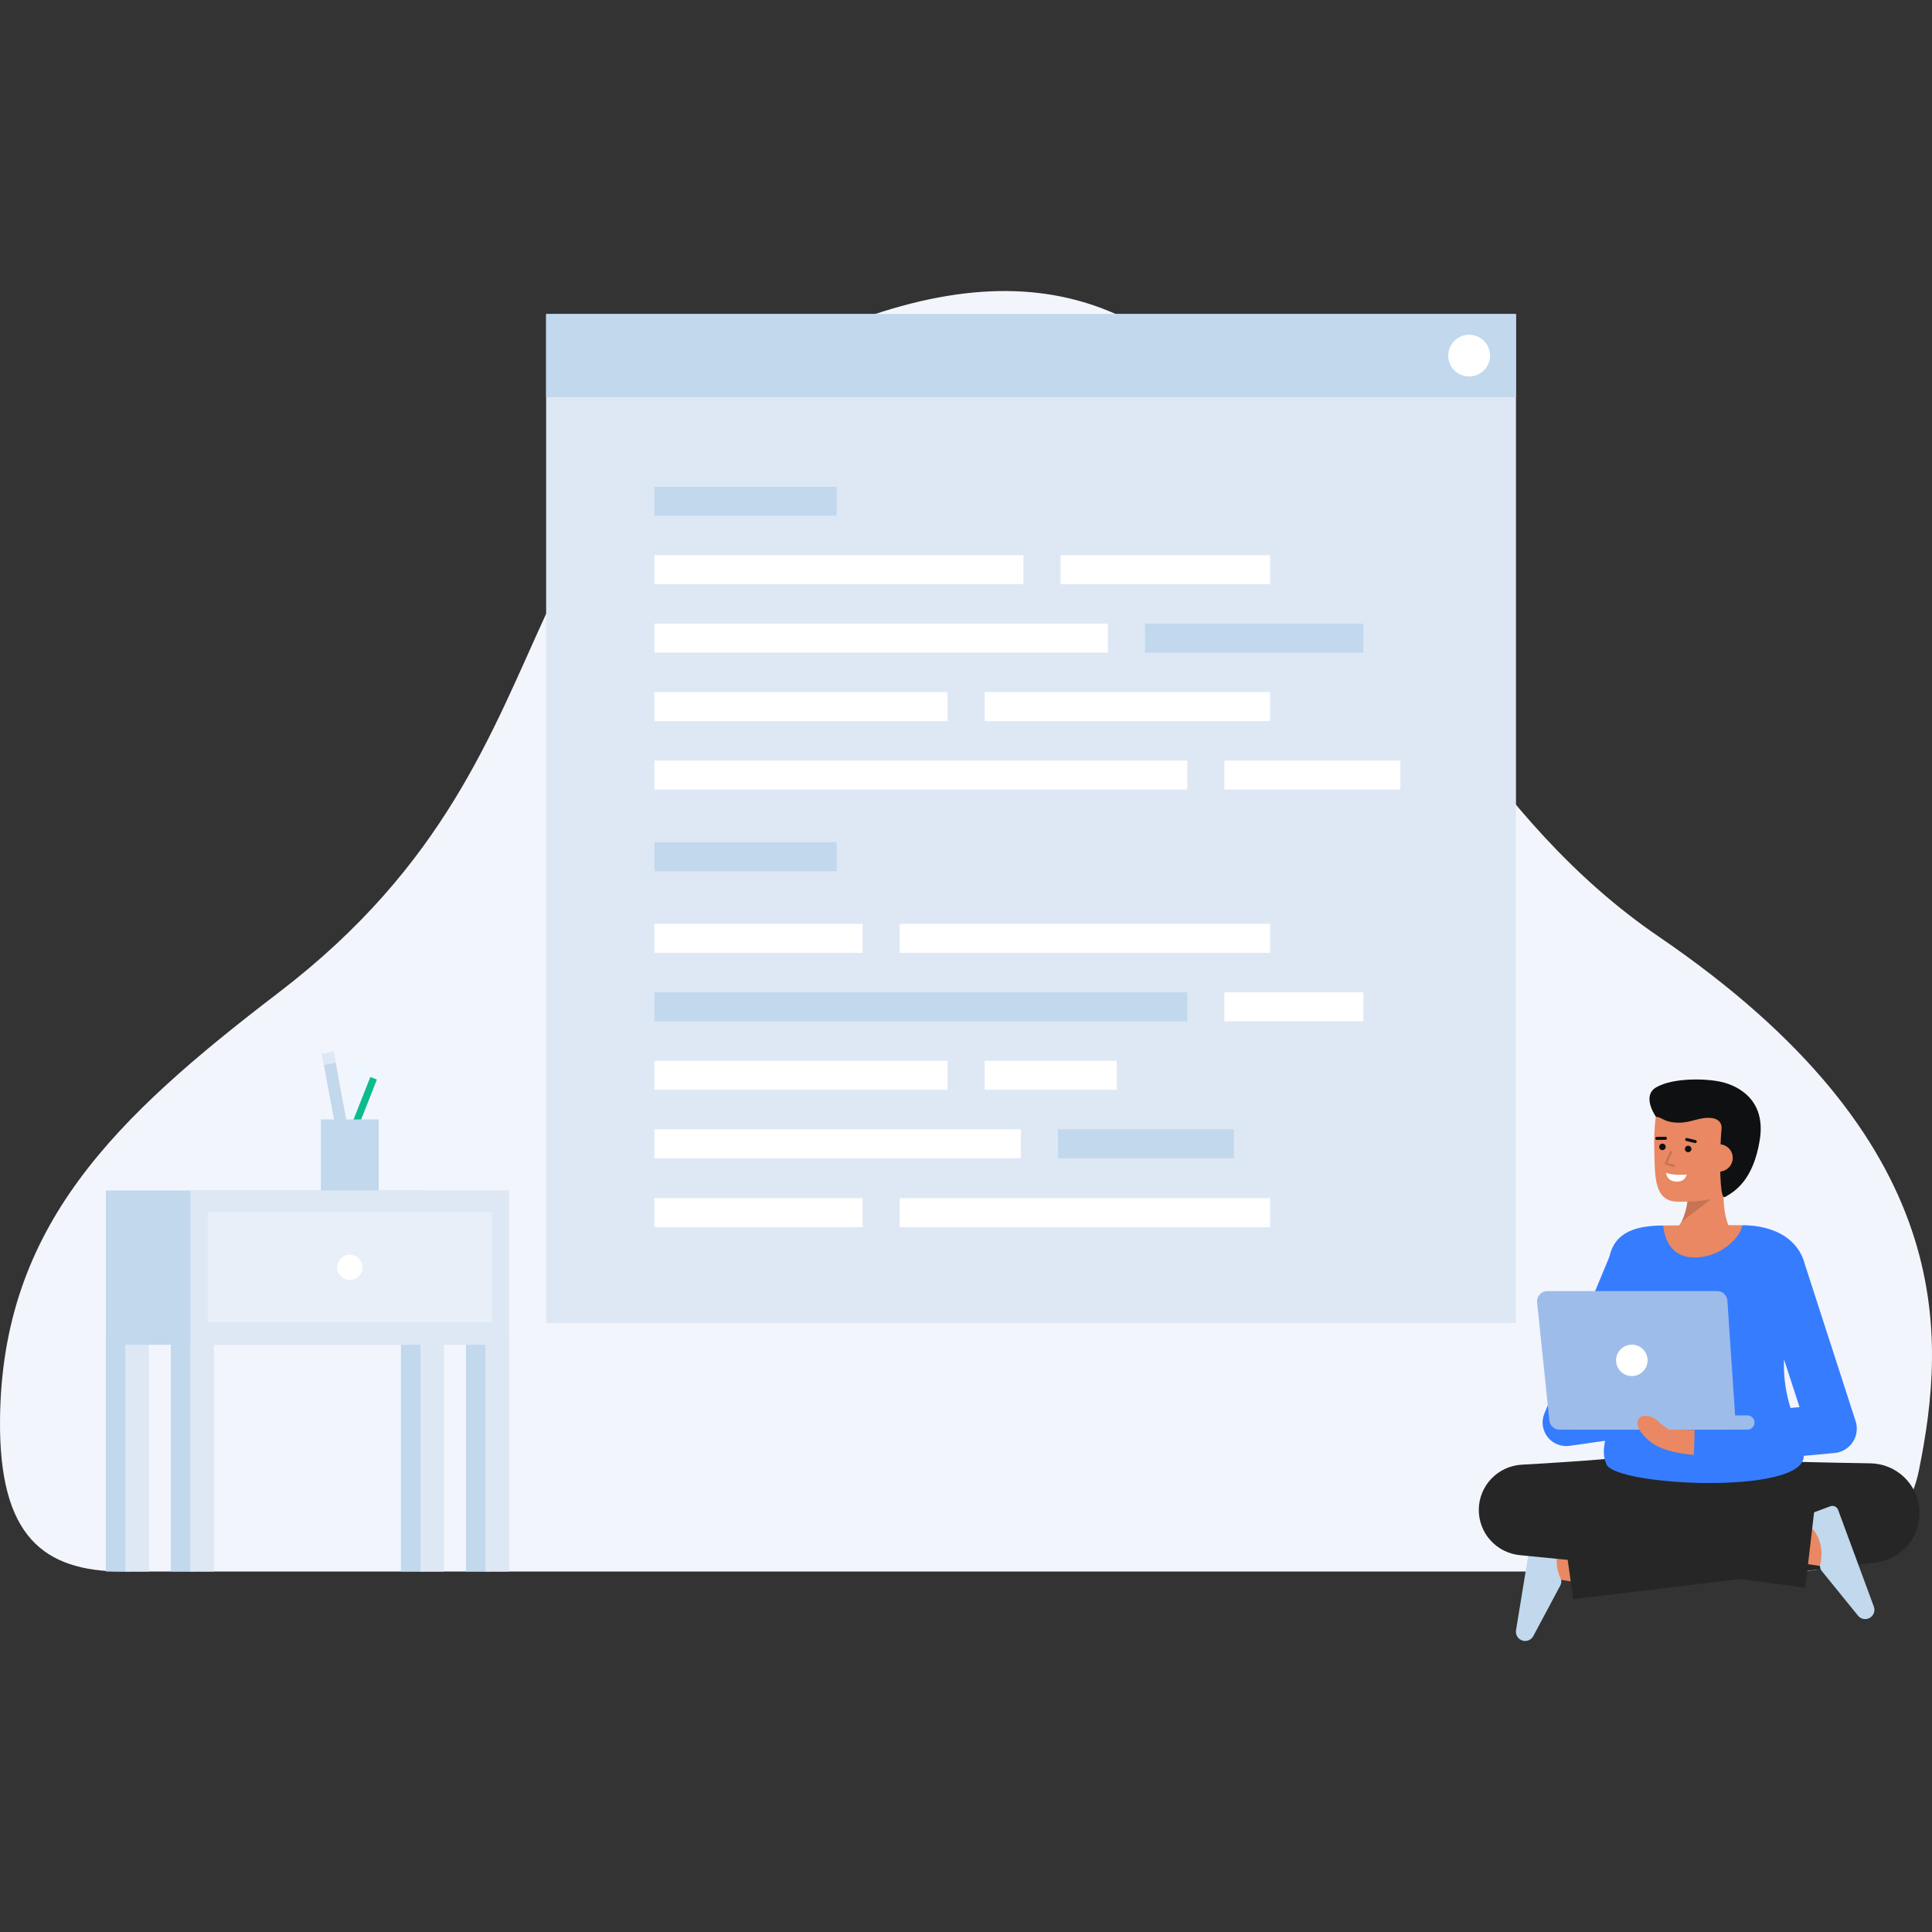 <svg width="312" height="312" viewBox="0 0 312 312" fill="none" xmlns="http://www.w3.org/2000/svg">
<rect x="0" y="0" width="312" height="312" fill="#333333" stroke="none"/>
<g clip-path="url(#clip0_173_6197)">
<path d="M19.889 253.788H289.939C294.643 253.783 299.2 252.155 302.836 249.181C306.473 246.206 308.963 242.068 309.884 237.47C314.274 215.743 316.411 184.35 267.844 151.235C212.711 113.642 209.553 26.399 139.178 51.448C75.338 74.17 98.572 119.315 45.044 160.255C18.591 180.487 0.291 197.96 0.003 229.269C-0.169 248.039 6.942 253.788 19.889 253.788Z" fill="#F3F5FD"/>
<path d="M280.604 199.927C280.604 199.927 277.794 198.442 278.421 190.814L272.615 189.74C272.615 189.74 273.269 196.58 270.329 198.751L280.604 199.927Z" fill="#E98862"/>
<g opacity="0.15">
<path d="M271.52 197.321L276.342 193.643L272.554 193.604C272.444 194.896 272.094 196.157 271.52 197.321Z" fill="black"/>
</g>
<path d="M281.716 187.856C281.314 190.17 280.047 192.362 277.999 193.109C275.567 193.996 273.766 194.056 270.963 194.056C267.137 194.056 267.264 190.079 267.156 186.072C267.047 182.049 267.369 177.733 268.881 176.331C271.898 173.533 280.757 175.305 281.834 179.986C282.391 182.407 282.098 185.653 281.716 187.856Z" fill="#E98862"/>
<path d="M278.151 192.889C278.271 193.274 278.355 193.442 278.703 193.236C280.069 192.428 283.141 190.668 284.188 184.077C285.126 178.172 281.47 175.735 278.554 174.866C276.041 174.117 270.177 173.963 267.425 175.616C265.054 177.041 267.425 180.355 267.425 180.355C268.473 180.403 268.685 181.301 271.157 181.301C273.069 181.301 274.312 180.45 276.102 180.525C277.741 180.593 278.077 181.589 278.019 182.226C277.668 186.097 277.723 191.529 278.151 192.889Z" fill="#0F1011"/>
<path d="M272.622 186.073C272.913 186.073 273.149 185.838 273.149 185.548C273.149 185.258 272.913 185.023 272.622 185.023C272.332 185.023 272.096 185.258 272.096 185.548C272.096 185.838 272.332 186.073 272.622 186.073Z" fill="#0F1011"/>
<path d="M268.468 185.733C268.759 185.733 268.995 185.498 268.995 185.209C268.995 184.919 268.759 184.684 268.468 184.684C268.177 184.684 267.941 184.919 267.941 185.209C267.941 185.498 268.177 185.733 268.468 185.733Z" fill="#0F1011"/>
<path d="M267.555 184.09C267.491 184.088 267.43 184.061 267.386 184.015C267.341 183.97 267.316 183.909 267.315 183.845C267.315 183.781 267.339 183.719 267.384 183.673C267.428 183.627 267.488 183.6 267.552 183.597L268.947 183.579C269.012 183.581 269.074 183.607 269.12 183.652C269.166 183.697 269.194 183.758 269.198 183.823C269.198 183.855 269.192 183.887 269.18 183.917C269.168 183.947 269.15 183.975 269.127 183.998C269.105 184.021 269.078 184.04 269.048 184.052C269.018 184.065 268.986 184.072 268.953 184.072L267.558 184.09H267.555Z" fill="#0F1011"/>
<path d="M273.761 184.597C273.742 184.597 273.722 184.595 273.703 184.59L272.328 184.26C272.296 184.253 272.265 184.24 272.238 184.221C272.211 184.202 272.188 184.178 272.171 184.15C272.153 184.123 272.141 184.092 272.136 184.059C272.131 184.027 272.132 183.994 272.14 183.962C272.147 183.93 272.161 183.899 272.181 183.873C272.2 183.847 272.225 183.824 272.253 183.807C272.282 183.791 272.313 183.779 272.346 183.775C272.378 183.77 272.412 183.772 272.444 183.781L273.819 184.11C273.878 184.124 273.93 184.159 273.965 184.209C274 184.258 274.015 184.319 274.008 184.379C274.001 184.439 273.972 184.495 273.927 184.535C273.881 184.575 273.822 184.597 273.761 184.597Z" fill="#0F1011"/>
<path d="M275.362 186.832C275.323 187.416 275.516 187.991 275.898 188.434C276.281 188.878 276.824 189.153 277.408 189.2C277.993 189.248 278.573 189.064 279.023 188.689C279.473 188.314 279.757 187.777 279.813 187.195C279.842 186.903 279.812 186.607 279.724 186.327C279.636 186.047 279.493 185.787 279.302 185.563C279.112 185.339 278.878 185.156 278.615 185.024C278.351 184.892 278.064 184.814 277.77 184.795C276.179 184.745 275.463 185.608 275.362 186.832Z" fill="#E98862"/>
<g opacity="0.15">
<path d="M270.284 188.459C270.266 188.459 270.248 188.456 270.231 188.451L268.963 188.063C268.939 188.056 268.916 188.043 268.897 188.026C268.877 188.009 268.862 187.988 268.851 187.965C268.841 187.941 268.835 187.916 268.835 187.89C268.835 187.864 268.84 187.839 268.851 187.816L269.684 185.966C269.694 185.944 269.708 185.924 269.725 185.908C269.742 185.892 269.763 185.879 269.785 185.87C269.807 185.862 269.831 185.858 269.855 185.858C269.879 185.859 269.902 185.864 269.924 185.874C269.946 185.884 269.966 185.898 269.982 185.915C269.998 185.932 270.011 185.953 270.02 185.975C270.028 185.997 270.032 186.021 270.032 186.045C270.031 186.069 270.026 186.092 270.016 186.114L269.267 187.777L270.337 188.105C270.379 188.117 270.414 188.145 270.438 188.181C270.461 188.218 270.47 188.262 270.464 188.305C270.457 188.348 270.436 188.387 270.403 188.415C270.37 188.443 270.328 188.459 270.284 188.459H270.284Z" fill="black"/>
</g>
<path d="M272.38 189.682C272.38 189.682 270.436 189.887 269.072 189.412C269.072 189.412 269.083 190.688 270.621 190.814C272.16 190.94 272.38 189.682 272.38 189.682Z" fill="white"/>
<path d="M257.747 256.079C257.056 255.964 249.266 254.638 249.266 254.638L250.551 247.139C250.551 247.139 258.32 248.462 259.009 248.577L257.747 256.079Z" fill="#E98862"/>
<path d="M244.821 263.274C244.788 263.476 244.797 263.683 244.848 263.881C244.899 264.079 244.99 264.265 245.116 264.426C245.242 264.588 245.4 264.722 245.58 264.82C245.76 264.918 245.959 264.978 246.163 264.996C246.447 265.021 246.732 264.964 246.984 264.833C247.236 264.703 247.446 264.503 247.588 264.257L251.99 256.012C252.075 255.852 252.124 255.676 252.134 255.495C252.144 255.315 252.114 255.135 252.048 254.967C251.414 253.627 251.228 252.12 251.518 250.667C251.79 249.543 252.374 248.518 253.202 247.709C253.283 247.639 253.341 247.547 253.372 247.445C253.402 247.344 253.403 247.235 253.373 247.133C253.344 247.031 253.286 246.939 253.207 246.868C253.127 246.797 253.029 246.751 252.924 246.734L248.639 246.018C248.513 245.997 248.383 246.001 248.258 246.03C248.133 246.059 248.016 246.112 247.911 246.186C247.807 246.261 247.719 246.355 247.651 246.463C247.583 246.572 247.538 246.693 247.517 246.819L244.821 263.274Z" fill="#C1D8ED"/>
<path d="M281.866 235.797C285.1 235.931 288.393 236.025 291.686 236.106L296.634 236.215L301.578 236.304L302.07 236.312C304.112 236.351 306.063 237.159 307.53 238.574C308.997 239.99 309.872 241.907 309.977 243.94C310.082 245.972 309.41 247.969 308.096 249.527C306.782 251.085 304.925 252.089 302.898 252.336L254.048 258.249L252.058 243.859L300.689 236.376L302.009 252.409L296.99 252.732L291.974 253.035C288.625 253.227 285.275 253.408 281.864 253.548L281.866 235.797Z" fill="#262626"/>
<path d="M294.188 252.928C287.444 251.95 286.773 251.769 286.551 251.712L288.533 244.365C288.511 244.359 288.482 244.351 288.447 244.344C288.999 244.464 292.427 244.986 295.286 245.4L294.188 252.928Z" fill="#E98862"/>
<path d="M302.612 259.467C302.683 259.659 302.713 259.864 302.701 260.068C302.689 260.272 302.635 260.472 302.542 260.654C302.449 260.837 302.319 260.998 302.161 261.128C302.003 261.259 301.819 261.355 301.622 261.411C301.348 261.489 301.058 261.488 300.786 261.407C300.513 261.326 300.269 261.17 300.083 260.956L294.19 253.695C294.077 253.554 293.996 253.39 293.952 253.215C293.908 253.04 293.903 252.858 293.936 252.681C294.303 251.245 294.199 249.73 293.638 248.358C293.157 247.305 292.389 246.409 291.421 245.771C291.329 245.718 291.254 245.639 291.205 245.545C291.156 245.451 291.134 245.344 291.144 245.239C291.153 245.133 291.192 245.032 291.257 244.947C291.322 244.863 291.409 244.798 291.509 244.761L295.58 243.249C295.7 243.204 295.828 243.183 295.956 243.188C296.084 243.193 296.21 243.223 296.326 243.276C296.443 243.329 296.548 243.405 296.635 243.499C296.722 243.593 296.789 243.703 296.834 243.822L302.612 259.467Z" fill="#C1D8ED"/>
<path d="M271.019 252.243C268.972 252.07 266.926 251.945 264.88 251.827C262.834 251.718 260.788 251.61 258.743 251.537L255.676 251.42L252.608 251.331C250.563 251.263 248.519 251.235 246.475 251.196L247.183 236.557C251.01 237.09 254.842 237.581 258.673 238.083C262.504 238.585 266.339 239.047 270.173 239.517L275.928 240.193L281.687 240.837C285.528 241.248 289.37 241.657 293.22 241.994L291.531 256.423C287.706 255.867 283.874 255.383 280.04 254.901L274.288 254.206L268.531 253.543C264.691 253.12 260.852 252.691 257.009 252.3C253.167 251.908 249.323 251.507 245.476 251.147C243.631 250.974 241.919 250.114 240.684 248.737C239.448 247.361 238.78 245.57 238.812 243.723C238.844 241.876 239.574 240.11 240.857 238.777C242.14 237.444 243.88 236.643 245.73 236.534L246.185 236.508C248.226 236.389 250.268 236.28 252.308 236.132L255.37 235.923L258.43 235.685C260.471 235.532 262.511 235.341 264.55 235.153C266.59 234.955 268.63 234.749 270.668 234.495L271.019 252.243Z" fill="#262626"/>
<path d="M289.293 233.574L290.369 251.581L259.296 251.217L261.641 235.275L289.293 233.574Z" fill="#262626"/>
<path d="M299.665 229.503L291.43 204.056C291.089 202.731 290.38 201.529 289.385 200.587C287.724 198.932 284.856 197.863 281.359 197.859C281.098 199.892 268.718 199.899 268.624 197.906C268.151 197.914 267.784 197.921 267.555 197.932C262.554 198.147 260.54 200.066 259.901 202.954L249.403 228.273C249.146 228.893 249.058 229.57 249.149 230.234C249.239 230.899 249.504 231.528 249.917 232.058C250.33 232.587 250.875 232.999 251.499 233.25C252.123 233.502 252.802 233.584 253.468 233.49L259.204 232.675C258.922 234.099 258.877 235.206 259.435 236.486C260.958 239.975 290.882 241.424 291.282 235.287C291.286 235.227 291.286 235.167 291.288 235.106L296.261 234.645C296.852 234.591 297.423 234.404 297.932 234.1C298.441 233.796 298.875 233.382 299.202 232.888C299.529 232.394 299.74 231.833 299.82 231.247C299.9 230.661 299.848 230.064 299.665 229.501V229.503ZM259.011 225.019L260.908 220.442C260.887 222.079 260.799 223.515 260.673 224.782L259.011 225.019ZM290.606 227.238L289.155 227.372C288.439 225.105 288.077 222.741 288.082 220.364C288.082 220.086 288.094 219.811 288.111 219.538L290.606 227.238Z" fill="#367CFF"/>
<path d="M278.956 210.034L280.24 229.118C280.255 229.343 280.224 229.569 280.148 229.781C280.072 229.993 279.953 230.188 279.798 230.353C279.644 230.517 279.457 230.649 279.25 230.738C279.042 230.828 278.818 230.875 278.592 230.875H251.849C251.441 230.875 251.047 230.724 250.743 230.451C250.44 230.178 250.248 229.803 250.206 229.398L248.228 210.314C248.204 210.084 248.228 209.853 248.3 209.634C248.372 209.415 248.489 209.213 248.644 209.042C248.799 208.871 248.988 208.734 249.199 208.64C249.41 208.546 249.639 208.498 249.87 208.498H277.308C277.727 208.498 278.13 208.657 278.436 208.942C278.742 209.227 278.928 209.617 278.956 210.034Z" fill="#9EBCEA"/>
<path d="M254.083 230.875H282.181C282.818 230.875 283.334 230.361 283.334 229.726C283.334 229.091 282.818 228.577 282.181 228.577H254.083C253.446 228.577 252.93 229.091 252.93 229.726C252.93 230.361 253.446 230.875 254.083 230.875Z" fill="#9EBCEA"/>
<path d="M263.526 222.222C264.931 222.222 266.07 221.087 266.07 219.686C266.07 218.286 264.931 217.15 263.526 217.15C262.121 217.15 260.981 218.286 260.981 219.686C260.981 221.087 262.121 222.222 263.526 222.222Z" fill="white"/>
<path d="M267.191 233.298C268.823 234.302 271.349 234.777 273.552 234.95L273.675 230.951C272.639 230.922 271.048 230.813 269.488 230.875C268.784 230.302 268.378 230.132 267.655 229.411C266.885 228.644 264.865 228.183 264.483 229.411C264.102 230.639 265.759 232.415 267.191 233.298Z" fill="#E98862"/>
<path d="M268.624 197.906C268.719 199.899 269.805 202.83 273.16 203.051C277.631 203.344 281.098 199.892 281.36 197.859H281.349C276.947 197.859 271.19 197.867 268.624 197.906Z" fill="#E98862"/>
<path d="M244.815 50.715H88.196V213.658H244.815V50.715Z" fill="#DEE8F5"/>
<path d="M244.815 50.715H88.196V64.137H244.815V50.715Z" fill="#C1D8ED"/>
<path d="M237.254 60.794C239.12 60.794 240.633 59.286 240.633 57.426C240.633 55.566 239.12 54.059 237.254 54.059C235.388 54.059 233.875 55.566 233.875 57.426C233.875 59.286 235.388 60.794 237.254 60.794Z" fill="white"/>
<path d="M135.124 78.602H105.684V83.279H135.124V78.602Z" fill="#C1D8ED"/>
<path d="M165.276 89.659H105.684V94.337H165.276V89.659Z" fill="white"/>
<path d="M205.099 89.659H171.271V94.337H205.099V89.659Z" fill="white"/>
<path d="M153.022 111.773H105.684V116.451H153.022V111.773Z" fill="white"/>
<path d="M205.099 111.773H159.018V116.451H205.099V111.773Z" fill="white"/>
<path d="M178.907 100.716H105.684V105.394H178.907V100.716Z" fill="white"/>
<path d="M220.174 100.716H184.902V105.394H220.174V100.716Z" fill="#C1D8ED"/>
<path d="M191.73 122.83H105.684V127.508H191.73V122.83Z" fill="white"/>
<path d="M226.148 122.83H197.726V127.508H226.148V122.83Z" fill="white"/>
<path d="M139.298 149.197H105.684V153.875H139.298V149.197Z" fill="white"/>
<path d="M205.099 149.197H145.293V153.875H205.099V149.197Z" fill="white"/>
<path d="M153.022 171.312H105.684V175.989H153.022V171.312Z" fill="white"/>
<path d="M180.352 171.312H159.018V175.989H180.352V171.312Z" fill="white"/>
<path d="M191.73 160.255H105.684V164.933H191.73V160.255Z" fill="#C1D8ED"/>
<path d="M220.175 160.255H197.726V164.933H220.175V160.255Z" fill="white"/>
<path d="M164.85 182.368H105.684V187.046H164.85V182.368Z" fill="white"/>
<path d="M199.267 182.368H170.845V187.046H199.267V182.368Z" fill="#C1D8ED"/>
<path d="M139.298 193.491H105.684V198.169H139.298V193.491Z" fill="white"/>
<path d="M205.099 193.491H145.293V198.169H205.099V193.491Z" fill="white"/>
<path d="M135.124 136.014H105.684V140.692H135.124V136.014Z" fill="#C1D8ED"/>
<path d="M61.12 172.085L57.676 171.273L53.358 189.474L56.802 190.286L61.12 172.085Z" fill="#F0F6FF"/>
<path d="M53.889 169.861L51.977 170.213L54.934 186.188L56.846 185.837L53.889 169.861Z" fill="#C1D8ED"/>
<path d="M53.888 169.856L51.978 170.218L52.315 171.98L54.225 171.617L53.888 169.856Z" fill="#DEE8F5"/>
<path d="M59.807 173.924L53.611 189.598L54.673 190.014L60.868 174.34L59.807 173.924Z" fill="#0CBC8B"/>
<path d="M61.163 180.78H51.824V192.676H61.163V180.78Z" fill="#C1D8ED"/>
<path d="M75.25 253.787H79.076V216.268H75.25V253.787Z" fill="#C1D8ED"/>
<path d="M78.399 253.787H82.226V216.268H78.399V253.787Z" fill="#DEE8F5"/>
<path d="M27.588 253.787H31.415L31.415 216.268H27.588L27.588 253.787Z" fill="#C1D8ED"/>
<path d="M30.738 253.787H34.565L34.565 216.268H30.738L30.738 253.787Z" fill="#DEE8F5"/>
<path d="M64.754 253.787H68.581V216.268H64.754V253.787Z" fill="#C1D8ED"/>
<path d="M67.904 253.787H71.731V216.268H67.904V253.787Z" fill="#DEE8F5"/>
<path d="M17.093 253.787H20.92L20.92 216.268H17.093L17.093 253.787Z" fill="#C1D8ED"/>
<path d="M20.243 253.787H24.069L24.069 216.268H20.243L20.243 253.787Z" fill="#DEE8F5"/>
<path d="M68.558 192.253H17.095V217.168H68.558V192.253Z" fill="#C1D8ED"/>
<path d="M82.225 192.253H30.762V217.168H82.225V192.253Z" fill="#DEE8F5"/>
<g opacity="0.53">
<path d="M79.457 195.795H33.53V213.516H79.457V195.795Z" fill="#F3F5FD"/>
</g>
<path d="M56.494 206.688C57.62 206.688 58.534 205.778 58.534 204.655C58.534 203.532 57.62 202.622 56.494 202.622C55.367 202.622 54.454 203.532 54.454 204.655C54.454 205.778 55.367 206.688 56.494 206.688Z" fill="white"/>
</g>
<defs>
<clipPath id="clip0_173_6197">
<rect width="312" height="218" fill="white" transform="translate(0 47)"/>
</clipPath>
</defs>
</svg>
